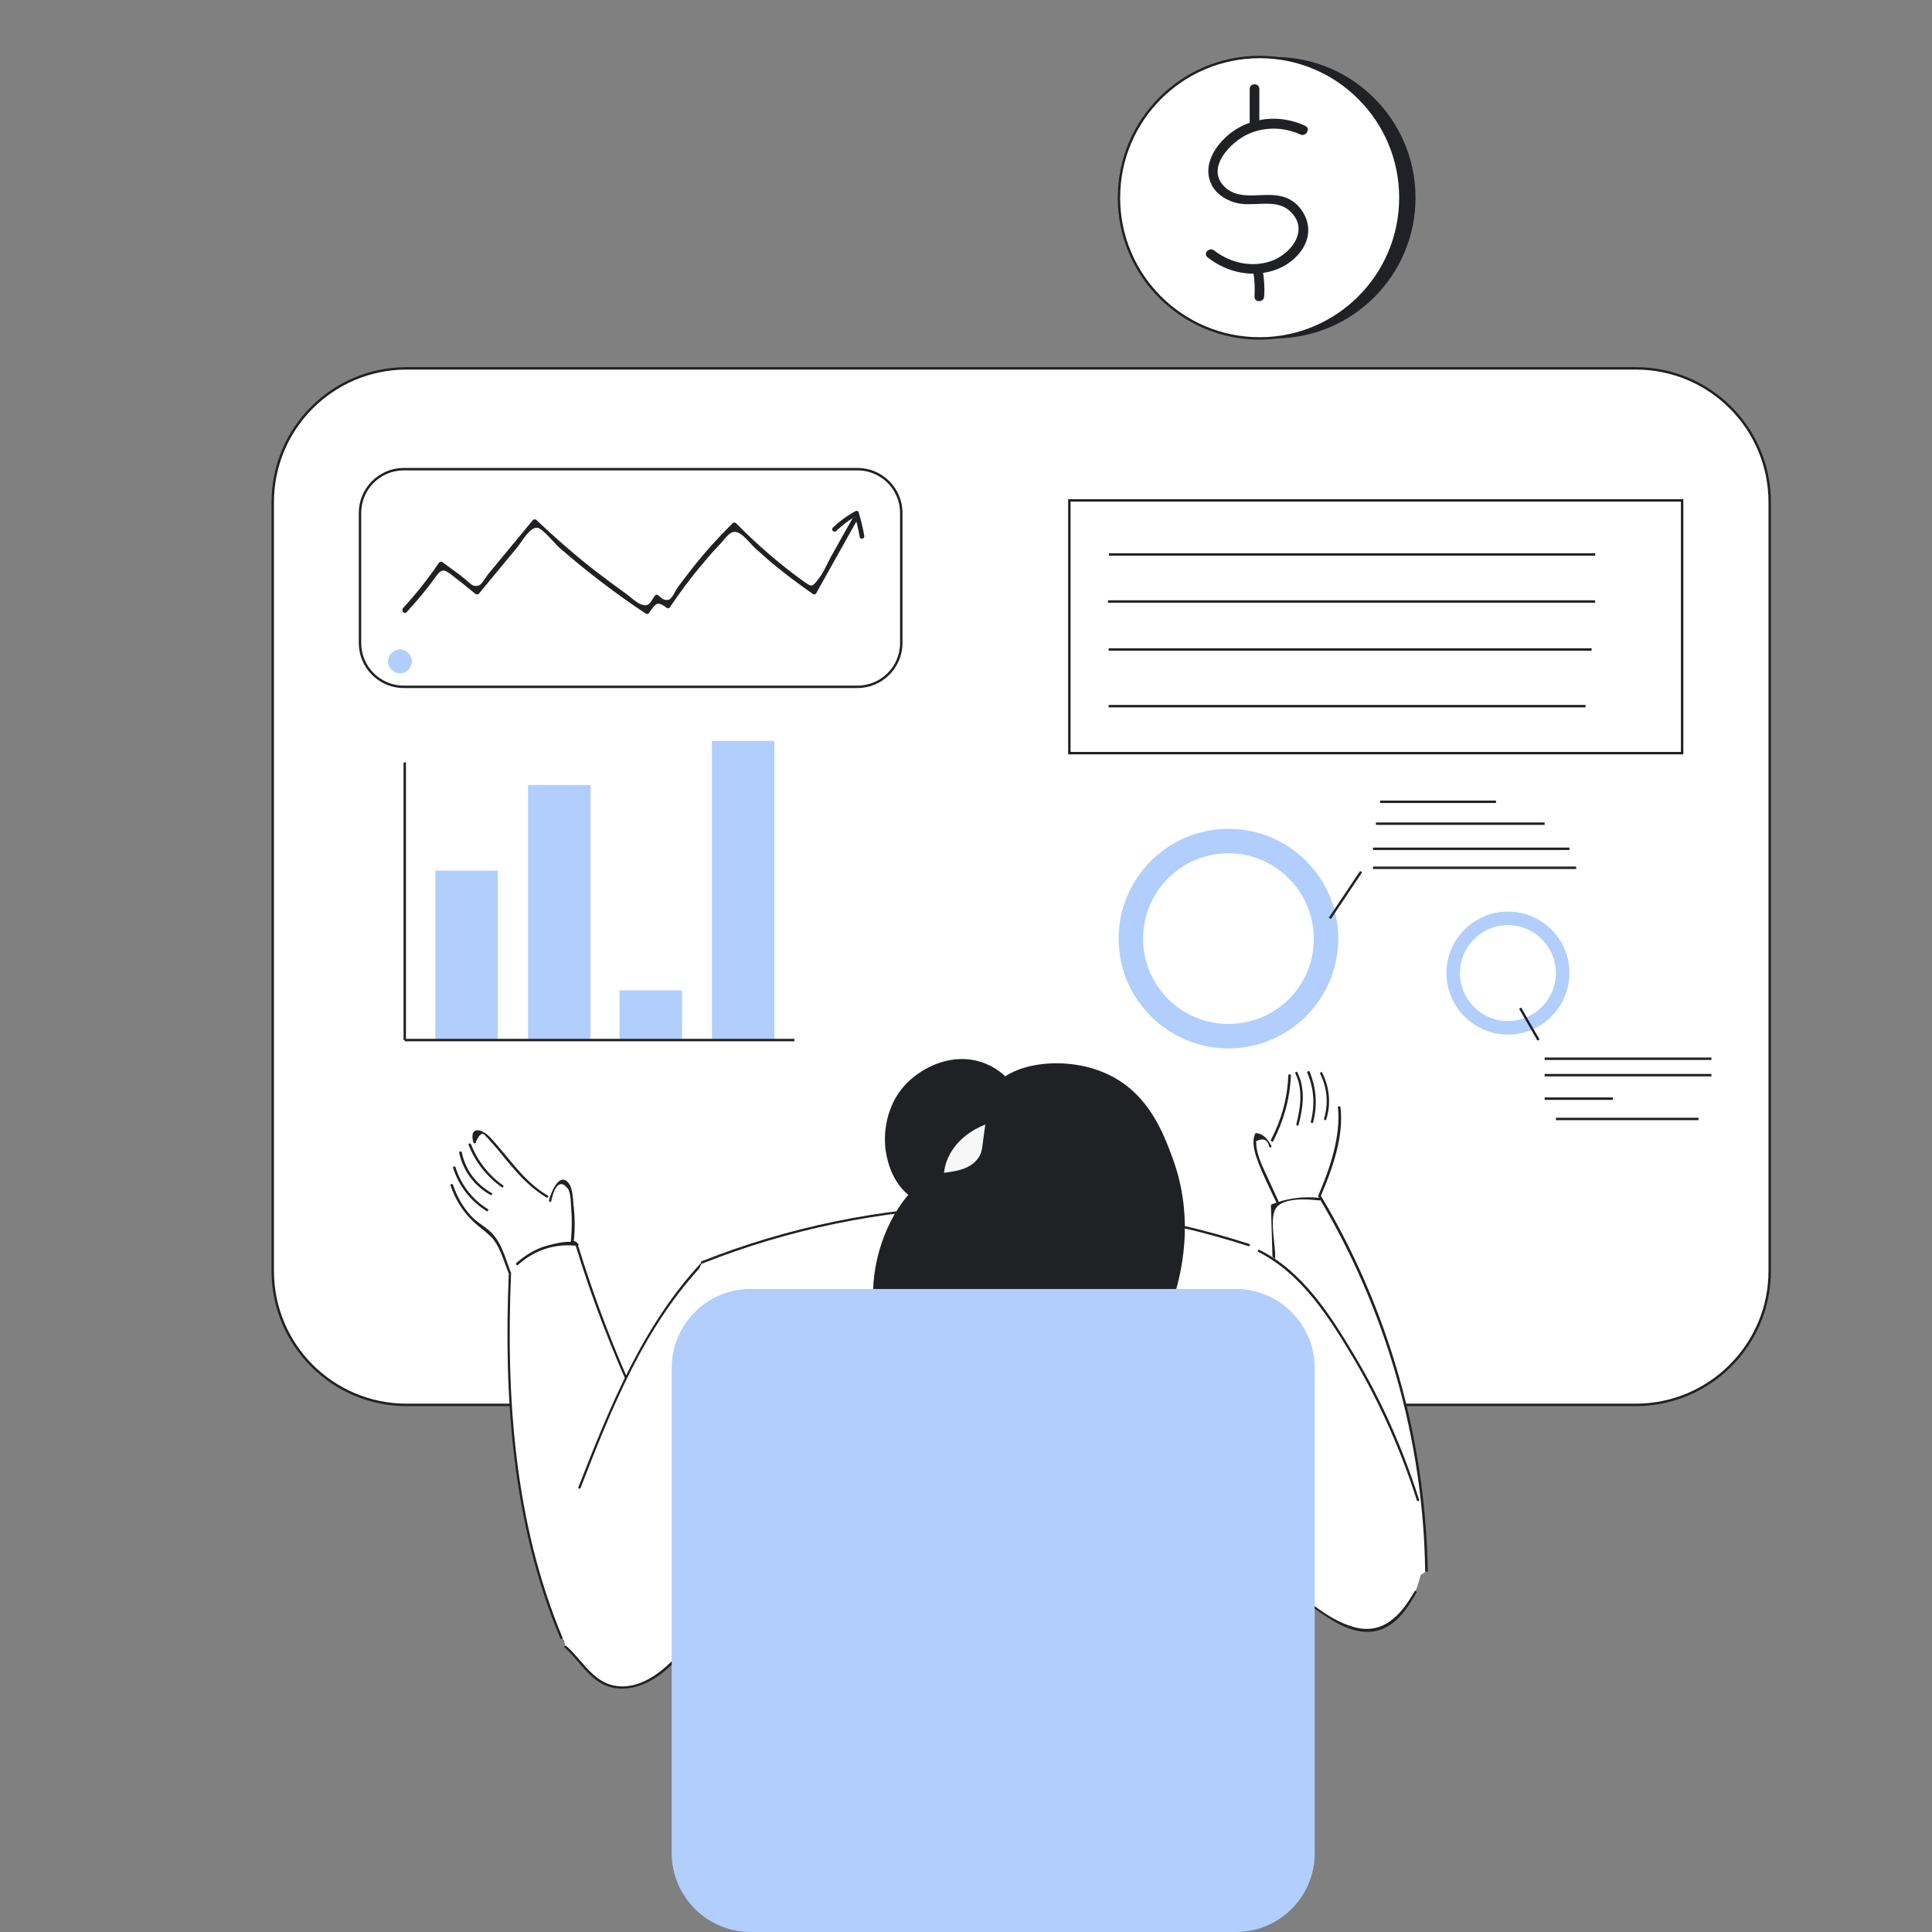 <svg width="161" height="161" viewBox="0 0 161 161" fill="none" xmlns="http://www.w3.org/2000/svg">
<rect x="0" y="0" width="161" height="161" fill="#808080" stroke="none"/>
<g clip-path="url(#clip0_481_11220)">
<path d="M136.314 117.074H33.891C27.719 117.074 22.728 112.083 22.728 105.911V41.86C22.728 35.688 27.719 30.697 33.891 30.697H136.314C142.485 30.697 147.476 35.688 147.476 41.86V105.911C147.476 112.083 142.458 117.074 136.314 117.074Z" fill="white" stroke="#202124" stroke-width="0.201" stroke-miterlimit="10"/>
<path d="M71.457 57.236H33.649C31.636 57.236 30 55.599 30 53.586V42.745C30 40.733 31.636 39.096 33.649 39.096H71.457C73.469 39.096 75.106 40.733 75.106 42.745V53.586C75.106 55.599 73.469 57.236 71.457 57.236Z" fill="white" stroke="#202124" stroke-width="0.201" stroke-miterlimit="10"/>
<path d="M33.89 51.01C34.722 50.098 35.527 49.159 36.252 48.139C36.762 47.441 36.923 47.361 37.62 47.898C38.291 48.407 38.962 48.944 39.606 49.481C39.686 49.534 39.821 49.561 39.901 49.481C40.974 48.193 42.048 46.878 43.121 45.59C43.47 45.16 44.168 43.899 44.785 43.98C45.187 44.007 46.234 45.295 46.556 45.59C48.863 47.602 51.278 49.454 53.828 51.144C53.935 51.198 54.042 51.144 54.096 51.064C54.686 50.232 54.767 50.071 55.572 50.661C55.652 50.742 55.786 50.661 55.84 50.581C56.699 49.32 57.584 48.112 58.577 46.958C59.033 46.395 59.516 45.858 60.026 45.322C60.509 44.812 60.912 44.033 61.609 44.436C62.119 44.731 62.575 45.375 63.005 45.751C63.541 46.234 64.078 46.717 64.641 47.173C65.661 48.005 66.681 48.756 67.754 49.508C67.835 49.561 67.969 49.534 68.022 49.427C69.149 47.414 70.276 45.402 71.403 43.389C71.538 43.175 71.189 42.96 71.055 43.175C70.437 44.248 69.847 45.348 69.23 46.422C68.908 47.012 68.613 47.763 68.183 48.273C67.674 48.917 67.674 48.944 66.949 48.434C64.937 46.985 63.085 45.375 61.341 43.604C61.26 43.524 61.126 43.524 61.046 43.604C59.838 44.812 58.711 46.046 57.665 47.388C57.262 47.898 56.86 48.434 56.457 48.971C56.323 49.159 56.001 49.883 55.76 49.964C55.33 50.098 55.169 49.856 54.82 49.588C54.74 49.508 54.606 49.588 54.552 49.669C54.176 50.205 54.096 50.608 53.425 50.366C53.023 50.205 52.593 49.803 52.244 49.534C51.278 48.837 50.339 48.139 49.4 47.414C47.763 46.127 46.207 44.758 44.704 43.336C44.624 43.255 44.49 43.255 44.409 43.336C43.175 44.839 41.94 46.314 40.706 47.817C40.518 48.032 40.169 48.703 39.901 48.783C39.391 48.971 39.15 48.568 38.774 48.273C38.157 47.763 37.486 47.307 36.842 46.824C36.762 46.77 36.627 46.824 36.574 46.905C35.661 48.246 34.669 49.508 33.568 50.688C33.434 50.93 33.703 51.225 33.89 51.01Z" fill="#202124"/>
<path d="M69.686 44.248C70.223 43.738 70.813 43.282 71.484 42.933C71.377 42.907 71.296 42.853 71.189 42.826C71.377 43.47 71.538 44.114 71.645 44.758C71.699 44.999 72.075 44.892 72.021 44.651C71.913 44.007 71.752 43.363 71.565 42.719C71.538 42.584 71.377 42.531 71.269 42.611C70.572 42.987 69.955 43.443 69.391 43.98C69.23 44.141 69.499 44.436 69.686 44.248Z" fill="#202124"/>
<path d="M33.327 56.108C33.875 56.108 34.32 55.664 34.32 55.116C34.32 54.567 33.875 54.123 33.327 54.123C32.779 54.123 32.334 54.567 32.334 55.116C32.334 55.664 32.779 56.108 33.327 56.108Z" fill="#B1CEFC"/>
<path d="M41.484 72.557H36.279V86.672H41.484V72.557Z" fill="#B1CEFC"/>
<path d="M49.212 65.42H44.007V86.672H49.212V65.42Z" fill="#B1CEFC"/>
<path d="M56.833 82.539H51.627V86.672H56.833V82.539Z" fill="#B1CEFC"/>
<path d="M64.534 61.743H59.329V86.672H64.534V61.743Z" fill="#B1CEFC"/>
<path d="M33.73 63.541V86.672" stroke="#202124" stroke-width="0.201" stroke-miterlimit="10"/>
<path d="M66.198 86.672H33.73" stroke="#202124" stroke-width="0.201" stroke-miterlimit="10"/>
<path d="M140.177 41.699H89.113V62.763H140.177V41.699Z" fill="white" stroke="#202124" stroke-width="0.201" stroke-miterlimit="10"/>
<path d="M92.414 46.207H132.932" stroke="#202124" stroke-width="0.201" stroke-miterlimit="10"/>
<path d="M92.334 50.125H132.932" stroke="#202124" stroke-width="0.201" stroke-miterlimit="10"/>
<path d="M92.387 54.123H132.637" stroke="#202124" stroke-width="0.201" stroke-miterlimit="10"/>
<path d="M92.387 58.846H132.127" stroke="#202124" stroke-width="0.201" stroke-miterlimit="10"/>
<path d="M102.369 69.069C97.325 69.069 93.219 73.174 93.219 78.219C93.219 83.264 97.325 87.369 102.369 87.369C107.414 87.369 111.52 83.264 111.52 78.219C111.52 73.174 107.441 69.069 102.369 69.069ZM102.369 85.33C98.425 85.33 95.259 82.137 95.259 78.219C95.259 74.275 98.452 71.108 102.369 71.108C106.287 71.108 109.48 74.302 109.48 78.219C109.507 82.164 106.314 85.33 102.369 85.33Z" fill="#B1CEFC"/>
<path d="M125.66 75.965C122.843 75.965 120.535 78.273 120.535 81.09C120.535 83.908 122.843 86.216 125.66 86.216C128.478 86.216 130.785 83.908 130.785 81.09C130.785 78.273 128.505 75.965 125.66 75.965ZM125.66 85.088C123.46 85.088 121.662 83.291 121.662 81.09C121.662 78.89 123.46 77.092 125.66 77.092C127.861 77.092 129.658 78.89 129.658 81.09C129.658 83.291 127.861 85.088 125.66 85.088Z" fill="#B1CEFC"/>
<path d="M110.822 76.529L113.425 72.638" stroke="#202124" stroke-width="0.201" stroke-miterlimit="10"/>
<path d="M114.417 72.316H131.349" stroke="#202124" stroke-width="0.201" stroke-miterlimit="10"/>
<path d="M114.417 70.733H130.786" stroke="#202124" stroke-width="0.201" stroke-miterlimit="10"/>
<path d="M114.659 68.64H128.719" stroke="#202124" stroke-width="0.201" stroke-miterlimit="10"/>
<path d="M115.008 66.815H124.668" stroke="#202124" stroke-width="0.201" stroke-miterlimit="10"/>
<path d="M126.68 84.015L128.21 86.672" stroke="#202124" stroke-width="0.201" stroke-miterlimit="10"/>
<path d="M128.72 88.228H142.619" stroke="#202124" stroke-width="0.201" stroke-miterlimit="10"/>
<path d="M128.72 89.596H142.619" stroke="#202124" stroke-width="0.201" stroke-miterlimit="10"/>
<path d="M128.72 91.555H134.408" stroke="#202124" stroke-width="0.201" stroke-miterlimit="10"/>
<path d="M129.659 93.246H141.546" stroke="#202124" stroke-width="0.201" stroke-miterlimit="10"/>
<path d="M106.233 28.202C112.709 28.202 117.959 22.952 117.959 16.476C117.959 10 112.709 4.75 106.233 4.75C99.757 4.75 94.507 10 94.507 16.476C94.507 22.952 99.757 28.202 106.233 28.202Z" fill="#202124"/>
<path d="M104.972 28.202C111.448 28.202 116.698 22.952 116.698 16.476C116.698 10 111.448 4.75 104.972 4.75C98.496 4.75 93.246 10 93.246 16.476C93.246 22.952 98.496 28.202 104.972 28.202Z" fill="white" stroke="#202124" stroke-width="0.201" stroke-miterlimit="10"/>
<path d="M104.14 7.406C104.14 8.318 104.14 9.258 104.14 10.17C104.14 10.68 104.945 10.68 104.945 10.17C104.945 9.258 104.945 8.318 104.945 7.406C104.945 6.896 104.14 6.896 104.14 7.406Z" fill="#202124"/>
<path d="M108.782 10.492C107.011 9.66 104.972 9.687 103.254 10.626C101.698 11.485 100.088 13.47 100.92 15.295C101.269 16.1 102.074 16.637 102.906 16.878C104.328 17.308 106.206 16.503 107.414 17.522C109.238 19.078 107.601 21.225 105.83 21.789C104.22 22.299 102.503 21.896 101.188 20.876C100.786 20.554 100.222 21.118 100.625 21.44C102.288 22.755 104.489 23.211 106.501 22.406C108.245 21.681 109.614 19.884 108.755 18.005C108.353 17.146 107.628 16.529 106.716 16.341C105.186 15.993 103.308 16.798 102.047 15.563C100.437 14.007 102.557 11.834 103.979 11.19C105.374 10.546 106.984 10.572 108.38 11.216C108.836 11.404 109.238 10.733 108.782 10.492Z" fill="#202124"/>
<path d="M104.462 22.835C104.57 23.452 104.57 24.096 104.543 24.713C104.516 25.223 105.321 25.223 105.348 24.713C105.402 24.016 105.348 23.318 105.241 22.62C105.16 22.111 104.382 22.325 104.462 22.835Z" fill="#202124"/>
<path d="M37.969 97.029C37.781 97.378 37.513 97.995 37.647 98.747C37.727 99.176 37.889 99.444 38.157 99.954C38.345 100.276 38.64 100.813 39.203 101.403C40.169 102.45 40.545 102.208 41.162 103.013C41.377 103.282 41.404 103.416 42.075 105.026C42.397 105.804 42.638 106.421 42.799 106.797C43.389 107.092 43.899 107.146 44.221 107.146C45.751 107.092 47.227 105.75 47.924 103.738C47.844 103.094 47.817 102.584 47.79 102.208C47.763 101.886 47.736 101.296 47.709 100.437C47.709 100.41 47.629 99.954 47.468 99.069C47.441 98.881 47.388 98.639 47.227 98.532C47.012 98.398 46.743 98.505 46.663 98.532C46.073 98.774 45.938 99.579 45.912 99.686C45.697 99.579 45.375 99.391 45.026 99.149C44.677 98.935 43.98 98.452 43.175 97.62C41.994 96.412 41.27 95.339 41.27 95.339C40.867 94.749 40.572 94.212 40.196 94.266C40.116 94.266 40.008 94.319 39.498 94.829C39.096 95.232 38.908 95.419 38.774 95.607C38.532 95.902 38.211 96.385 37.969 97.029Z" fill="white"/>
<path d="M42.423 105.965C42.423 106.609 42.397 107.575 42.423 108.729C42.423 112.566 42.45 115.544 42.665 118.603C42.826 120.67 43.148 124.641 44.463 129.578C45.214 132.423 46.1 134.757 46.797 136.474C47.441 137.145 49.266 138.863 51.01 138.46C53.264 137.923 53.935 134.194 54.391 131.779C54.955 128.8 55.357 123.702 53.157 117.074C52.647 115.974 52.137 114.82 51.627 113.639C50.125 110.151 48.89 106.743 47.817 103.496C47.066 103.496 45.617 103.63 44.114 104.516C43.363 104.999 42.826 105.536 42.423 105.965Z" fill="white"/>
<path d="M43.175 105.401C44.543 104.167 46.261 103.604 48.112 103.818C48.193 103.818 48.246 103.711 48.193 103.657C48.112 103.577 48.032 103.496 47.924 103.443C47.817 103.362 47.683 103.496 47.79 103.577C47.441 103.282 45.697 103.765 45.268 103.899C44.436 104.194 43.712 104.65 43.041 105.24C42.933 105.348 43.094 105.509 43.175 105.401Z" fill="#202124"/>
<path d="M47.978 103.818C49.373 108.38 51.09 112.807 53.103 117.128C53.157 117.235 53.344 117.154 53.264 117.02C51.252 112.727 49.561 108.299 48.166 103.765C48.139 103.657 47.924 103.711 47.978 103.818Z" fill="#202124"/>
<path d="M42.397 106.206C41.968 116.484 42.692 126.949 46.69 136.528C46.744 136.635 46.932 136.582 46.878 136.474C42.88 126.922 42.155 116.457 42.585 106.206C42.612 106.072 42.397 106.072 42.397 106.206Z" fill="#202124"/>
<path d="M47.79 103.684C47.924 102.584 47.924 101.484 47.79 100.384C47.736 99.847 47.736 98.961 47.334 98.532C46.556 97.673 45.885 99.471 45.751 100.035C45.724 100.169 45.912 100.223 45.938 100.088C46.046 99.525 46.475 97.942 47.334 99.069C47.575 99.418 47.575 100.384 47.602 100.759C47.683 101.725 47.656 102.691 47.548 103.657C47.575 103.818 47.763 103.818 47.79 103.684Z" fill="#202124"/>
<path d="M39.66 95.151C39.955 94.48 40.223 94.319 40.465 94.668C40.599 94.802 40.733 94.936 40.84 95.07C41.055 95.312 41.243 95.527 41.457 95.768C41.887 96.305 42.316 96.841 42.772 97.351C43.577 98.29 44.463 99.149 45.536 99.793C45.643 99.847 45.751 99.686 45.643 99.632C43.631 98.451 42.423 96.466 40.867 94.802C40.169 94.051 39.069 93.782 39.445 95.205C39.498 95.339 39.713 95.285 39.66 95.151Z" fill="#202124"/>
<path d="M39.043 95.393C39.606 96.842 40.545 98.022 41.806 98.935C41.914 99.015 42.021 98.827 41.914 98.774C40.706 97.915 39.794 96.734 39.257 95.366C39.204 95.232 39.016 95.285 39.043 95.393Z" fill="#202124"/>
<path d="M38.264 96.063C38.586 97.566 39.526 98.827 40.867 99.579C40.974 99.632 41.082 99.471 40.974 99.418C39.687 98.693 38.774 97.486 38.479 96.01C38.425 95.902 38.237 95.956 38.264 96.063Z" fill="#202124"/>
<path d="M37.755 97.325C38.238 98.827 39.204 100.088 40.545 100.92C40.653 101.001 40.76 100.813 40.653 100.759C39.365 99.954 38.425 98.747 37.969 97.298C37.916 97.137 37.728 97.19 37.755 97.325Z" fill="#202124"/>
<path d="M37.54 98.773C37.915 99.874 38.479 100.84 39.311 101.672C39.794 102.155 40.357 102.53 40.867 103.013C41.645 103.765 41.967 105.079 42.397 106.126C42.45 106.233 42.638 106.206 42.584 106.072C42.128 104.918 41.806 103.523 40.894 102.664C40.357 102.155 39.686 101.833 39.203 101.269C38.533 100.518 38.076 99.686 37.754 98.747C37.701 98.612 37.513 98.666 37.54 98.773Z" fill="#202124"/>
<path d="M106.555 100.571C106.448 100.276 106.287 99.82 106.045 99.283C105.562 98.183 105.348 97.995 105.026 97.029C105.026 97.029 104.784 96.332 104.65 95.205C104.596 94.829 104.596 94.614 104.704 94.561C104.891 94.453 105.374 94.909 105.804 95.366C105.965 95.124 106.179 94.775 106.394 94.346C106.984 93.165 107.172 92.146 107.226 91.904C107.494 90.428 107.119 90.16 107.521 89.623C108.004 88.953 109.104 88.684 109.936 89.033C110.768 89.355 111.09 90.187 111.358 90.858C111.6 91.502 111.653 92.065 111.707 92.468C111.734 92.843 111.761 93.299 111.68 93.997C111.573 95.178 111.278 95.983 110.848 97.405C110.661 98.049 110.365 98.988 110.017 100.196C109.99 100.303 109.856 101.215 109.158 101.564C108.326 101.94 107.172 101.591 106.555 100.571Z" fill="white"/>
<path d="M106.045 100.464C106.072 101.269 106.099 102.074 106.126 102.879C106.314 109.024 106.394 112.136 106.475 113.585C106.716 117.423 106.824 119.355 107.146 120.75C108.273 125.419 111.546 131.993 115.732 132.074C116.457 132.074 117.557 131.886 118.872 130.92C118.845 129.82 118.818 128.317 118.657 126.546C118.469 124.185 118.04 120.723 116.993 116.618C116.457 114.498 115.652 111.788 114.444 108.755C113.451 106.287 112.485 104.328 111.868 103.12C111.224 101.859 110.607 100.786 110.097 99.954C109.561 99.847 108.702 99.74 107.709 99.927C107.011 100.035 106.448 100.276 106.045 100.464Z" fill="white"/>
<path d="M106.475 112.11C106.394 109.561 106.314 106.985 106.26 104.435C106.233 103.469 105.804 101.511 106.314 100.706C106.931 99.766 108.943 99.927 109.936 100.035C110.07 100.062 110.07 99.847 109.936 99.82C108.568 99.686 107.28 99.847 105.992 100.357C105.938 100.384 105.911 100.41 105.911 100.464C106.018 104.355 106.153 108.219 106.26 112.11C106.287 112.217 106.475 112.244 106.475 112.11Z" fill="#202124"/>
<path d="M109.909 99.793C115.517 109.185 118.603 119.945 118.764 130.893C118.764 131.027 118.979 131.027 118.979 130.893C118.791 119.918 115.732 109.131 110.097 99.686C110.017 99.579 109.829 99.686 109.909 99.793Z" fill="#202124"/>
<path d="M106.609 100.249C106.207 99.364 105.804 98.505 105.402 97.62C105.187 97.163 104.972 96.68 104.838 96.198C104.731 95.849 104.677 95.473 104.677 95.097C105.267 94.802 105.643 94.963 105.777 95.58C105.831 95.688 106.019 95.58 105.938 95.473C105.67 94.963 105.294 94.48 104.677 94.427C104.65 94.427 104.597 94.453 104.597 94.48C104.248 95.231 104.623 96.251 104.892 96.976C105.348 98.129 105.911 99.23 106.421 100.33C106.502 100.491 106.663 100.384 106.609 100.249Z" fill="#202124"/>
<path d="M110.044 99.713C111.01 97.486 112.002 94.722 111.707 92.28C111.68 92.146 111.493 92.146 111.493 92.28C111.761 94.668 110.795 97.459 109.856 99.632C109.802 99.713 109.99 99.82 110.044 99.713Z" fill="#202124"/>
<path d="M106.099 95.097C106.985 93.38 107.495 91.555 107.575 89.623C107.575 89.489 107.387 89.489 107.36 89.623C107.28 91.528 106.797 93.299 105.911 94.99C105.858 95.097 106.046 95.205 106.099 95.097Z" fill="#202124"/>
<path d="M107.951 89.462C108.595 90.804 108.38 92.28 108.031 93.675C108.004 93.809 108.192 93.863 108.219 93.729C108.595 92.28 108.809 90.75 108.112 89.355C108.085 89.248 107.897 89.355 107.951 89.462Z" fill="#202124"/>
<path d="M108.943 89.409C109.507 90.724 109.587 92.092 109.238 93.46C109.211 93.595 109.399 93.648 109.426 93.514C109.802 92.092 109.694 90.67 109.131 89.301C109.077 89.194 108.889 89.301 108.943 89.409Z" fill="#202124"/>
<path d="M110.017 89.489C110.607 90.67 110.714 91.958 110.339 93.219C110.312 93.353 110.5 93.407 110.526 93.273C110.929 91.958 110.795 90.616 110.178 89.382C110.124 89.275 109.963 89.382 110.017 89.489Z" fill="#202124"/>
<path d="M103.711 103.818C105.133 103.764 106.34 104.891 108.192 106.609C109.748 108.058 110.553 109.346 112.029 111.734C112.566 112.593 114.551 115.813 116.564 120.562C117.691 123.192 117.986 124.346 118.147 124.963C118.979 128.451 118.549 130.571 118.388 131.242C117.986 132.932 117.342 133.764 117.181 133.979C116.886 134.354 115.786 135.75 114.122 135.911C112.995 136.018 112.109 135.535 111.358 135.106C108.058 133.147 105.777 130.759 105.482 130.437C102.262 127.029 100.652 125.312 99.954 124.077C99.229 122.789 97.593 119.838 97.539 115.893C97.432 110.419 100.41 103.979 103.711 103.818Z" fill="white"/>
<path d="M104.865 104.328C108.541 106.179 110.875 109.963 112.915 113.398C115.061 117.074 116.779 120.965 118.067 125.016C118.094 125.151 118.308 125.097 118.255 124.963C116.913 120.75 115.115 116.671 112.834 112.888C110.849 109.56 108.541 105.938 104.972 104.167C104.838 104.086 104.757 104.274 104.865 104.328Z" fill="#202124"/>
<path d="M99.874 124.131C102.771 127.7 105.75 131.349 109.533 134.032C110.902 134.998 112.592 136.179 114.363 135.964C116.161 135.75 117.208 134.167 118.04 132.718C118.093 132.61 117.932 132.503 117.879 132.61C116.752 134.596 115.249 136.313 112.727 135.562C110.795 134.998 108.997 133.442 107.494 132.154C104.703 129.739 102.342 126.841 100.008 123.97C99.927 123.889 99.793 124.05 99.874 124.131Z" fill="#202124"/>
<path d="M58.657 105.133C58.416 105.24 58.04 105.723 57.289 106.662C56.484 107.682 55.464 108.943 54.284 110.902C53.318 112.485 52.7 113.746 52.164 114.82C51.842 115.464 51.413 116.376 50.661 118.093C49.427 120.938 48.837 122.333 48.3 123.943C47.602 126.009 46.797 128.532 46.663 131.832C46.583 134.086 46.851 135.964 47.119 137.252C47.441 137.628 47.924 138.192 48.568 138.782C49.695 139.828 50.366 140.446 51.413 140.607C52.379 140.768 53.157 140.446 53.693 140.231C54.123 140.043 54.82 139.721 56.108 138.46C56.725 137.87 57.531 137.011 58.872 135.213C59.114 134.918 60.187 133.442 60.911 132.315C63.273 128.612 64.695 123.782 65.312 121.394C66.842 115.517 67.62 112.593 66.681 110.419C65.124 106.797 60.724 104.14 58.657 105.133Z" fill="white"/>
<path d="M58.577 105.079C53.559 110.392 50.822 117.235 48.193 123.943C48.139 124.05 48.327 124.104 48.38 123.997C50.983 117.315 53.694 110.5 58.711 105.24C58.819 105.106 58.658 104.972 58.577 105.079Z" fill="#202124"/>
<path d="M47.066 137.306C48.273 138.379 49.132 140.043 50.742 140.553C52.298 141.036 53.935 140.392 55.142 139.453C56.538 138.353 57.691 136.877 58.765 135.481C60.187 133.63 61.475 131.698 62.602 129.659C62.656 129.551 62.495 129.444 62.441 129.551C60.724 132.637 58.684 135.589 56.269 138.138C54.901 139.587 52.915 141.036 50.795 140.365C49.239 139.855 48.38 138.192 47.2 137.172C47.119 137.091 46.958 137.226 47.066 137.306Z" fill="#202124"/>
<path d="M58.497 105.214C57.933 106.421 57.262 108.138 56.994 110.285C56.833 111.546 56.833 112.673 56.887 113.612C57.021 115.33 57.209 117.289 57.477 119.435C57.638 120.67 57.933 122.977 58.443 125.822C58.872 128.29 59.758 132.986 61.368 138.809C62.2 141.814 63.273 145.356 64.695 149.301C66.144 150.186 67.7 150.991 69.391 151.662C82.7 156.975 96.224 151.582 101.752 148.979C102.101 147.771 102.611 145.947 103.147 143.719C103.442 142.539 104.06 139.802 105.079 133.764C105.428 131.698 105.831 129.364 106.287 126.117C107.924 114.605 107.467 112.11 107.199 110.929C106.797 109.185 105.992 106.609 104.033 103.711C103.308 103.469 102.315 103.147 101.108 102.825C99.015 102.235 95.231 101.323 90.428 100.813C87.799 100.545 83.881 100.276 79.105 100.571C73.979 100.893 69.954 101.725 67.62 102.289C63.997 103.174 60.938 104.221 58.497 105.214Z" fill="white"/>
<path d="M58.523 105.294C72.987 99.552 89.221 99.042 104.033 103.845C104.167 103.872 104.22 103.684 104.086 103.657C89.248 98.854 72.96 99.364 58.47 105.106C58.362 105.16 58.416 105.348 58.523 105.294Z" fill="#202124"/>
<path d="M56.699 112.512C57.638 124.802 60.214 136.93 64.346 148.549C64.4 148.683 64.588 148.63 64.534 148.496C60.375 136.904 57.799 124.802 56.887 112.512C56.887 112.378 56.699 112.378 56.699 112.512Z" fill="#202124"/>
<path d="M107.065 113.398C106.77 125.419 104.945 137.36 101.672 148.952C101.645 149.086 101.833 149.14 101.859 149.005C105.16 137.413 106.958 125.446 107.28 113.398C107.28 113.263 107.065 113.263 107.065 113.398Z" fill="#202124"/>
<path d="M75.697 99.578C74.14 98.29 73.872 96.305 73.791 95.768C73.738 95.392 73.416 92.494 75.536 90.294C76.985 88.818 79.48 87.691 81.895 88.55C84.579 89.489 85.437 92.172 85.625 92.709C85.786 93.192 86.51 95.473 85.41 97.539C83.693 100.732 78.434 101.779 75.697 99.578Z" fill="#202124"/>
<path d="M79.024 99.981C78.783 99.391 78.487 98.371 78.756 97.217C79.239 95.178 81.278 93.595 83.881 93.273C83.881 93.782 83.827 94.292 83.693 94.856C82.888 97.969 79.91 99.552 79.024 99.981Z" fill="#F7F7F7"/>
<path d="M81.546 96.466C81.895 95.956 81.842 95.527 82.056 94.078C82.298 92.495 82.459 91.394 82.781 90.75C83.854 88.63 88.845 87.772 92.521 89.623C95.741 91.233 96.949 94.427 97.7 96.466C99.444 101.135 98.586 105.401 98.022 107.414C97.432 109.453 95.822 115.008 90.777 117.396C85.062 120.079 76.26 118.308 73.577 112.002C71.055 106.099 74.838 98.612 78.246 97.808C79.105 97.62 80.768 97.647 81.546 96.466Z" fill="#202124"/>
<path d="M102.986 161H62.548C58.926 161 55.974 158.048 55.974 154.426V113.988C55.974 110.365 58.926 107.414 62.548 107.414H102.986C106.609 107.414 109.56 110.365 109.56 113.988V154.426C109.56 158.048 106.635 161 102.986 161Z" fill="#B1CEFC"/>
</g>
<defs>
<clipPath id="clip0_481_11220">
<rect width="161" height="161" fill="white"/>
</clipPath>
</defs>
</svg>
